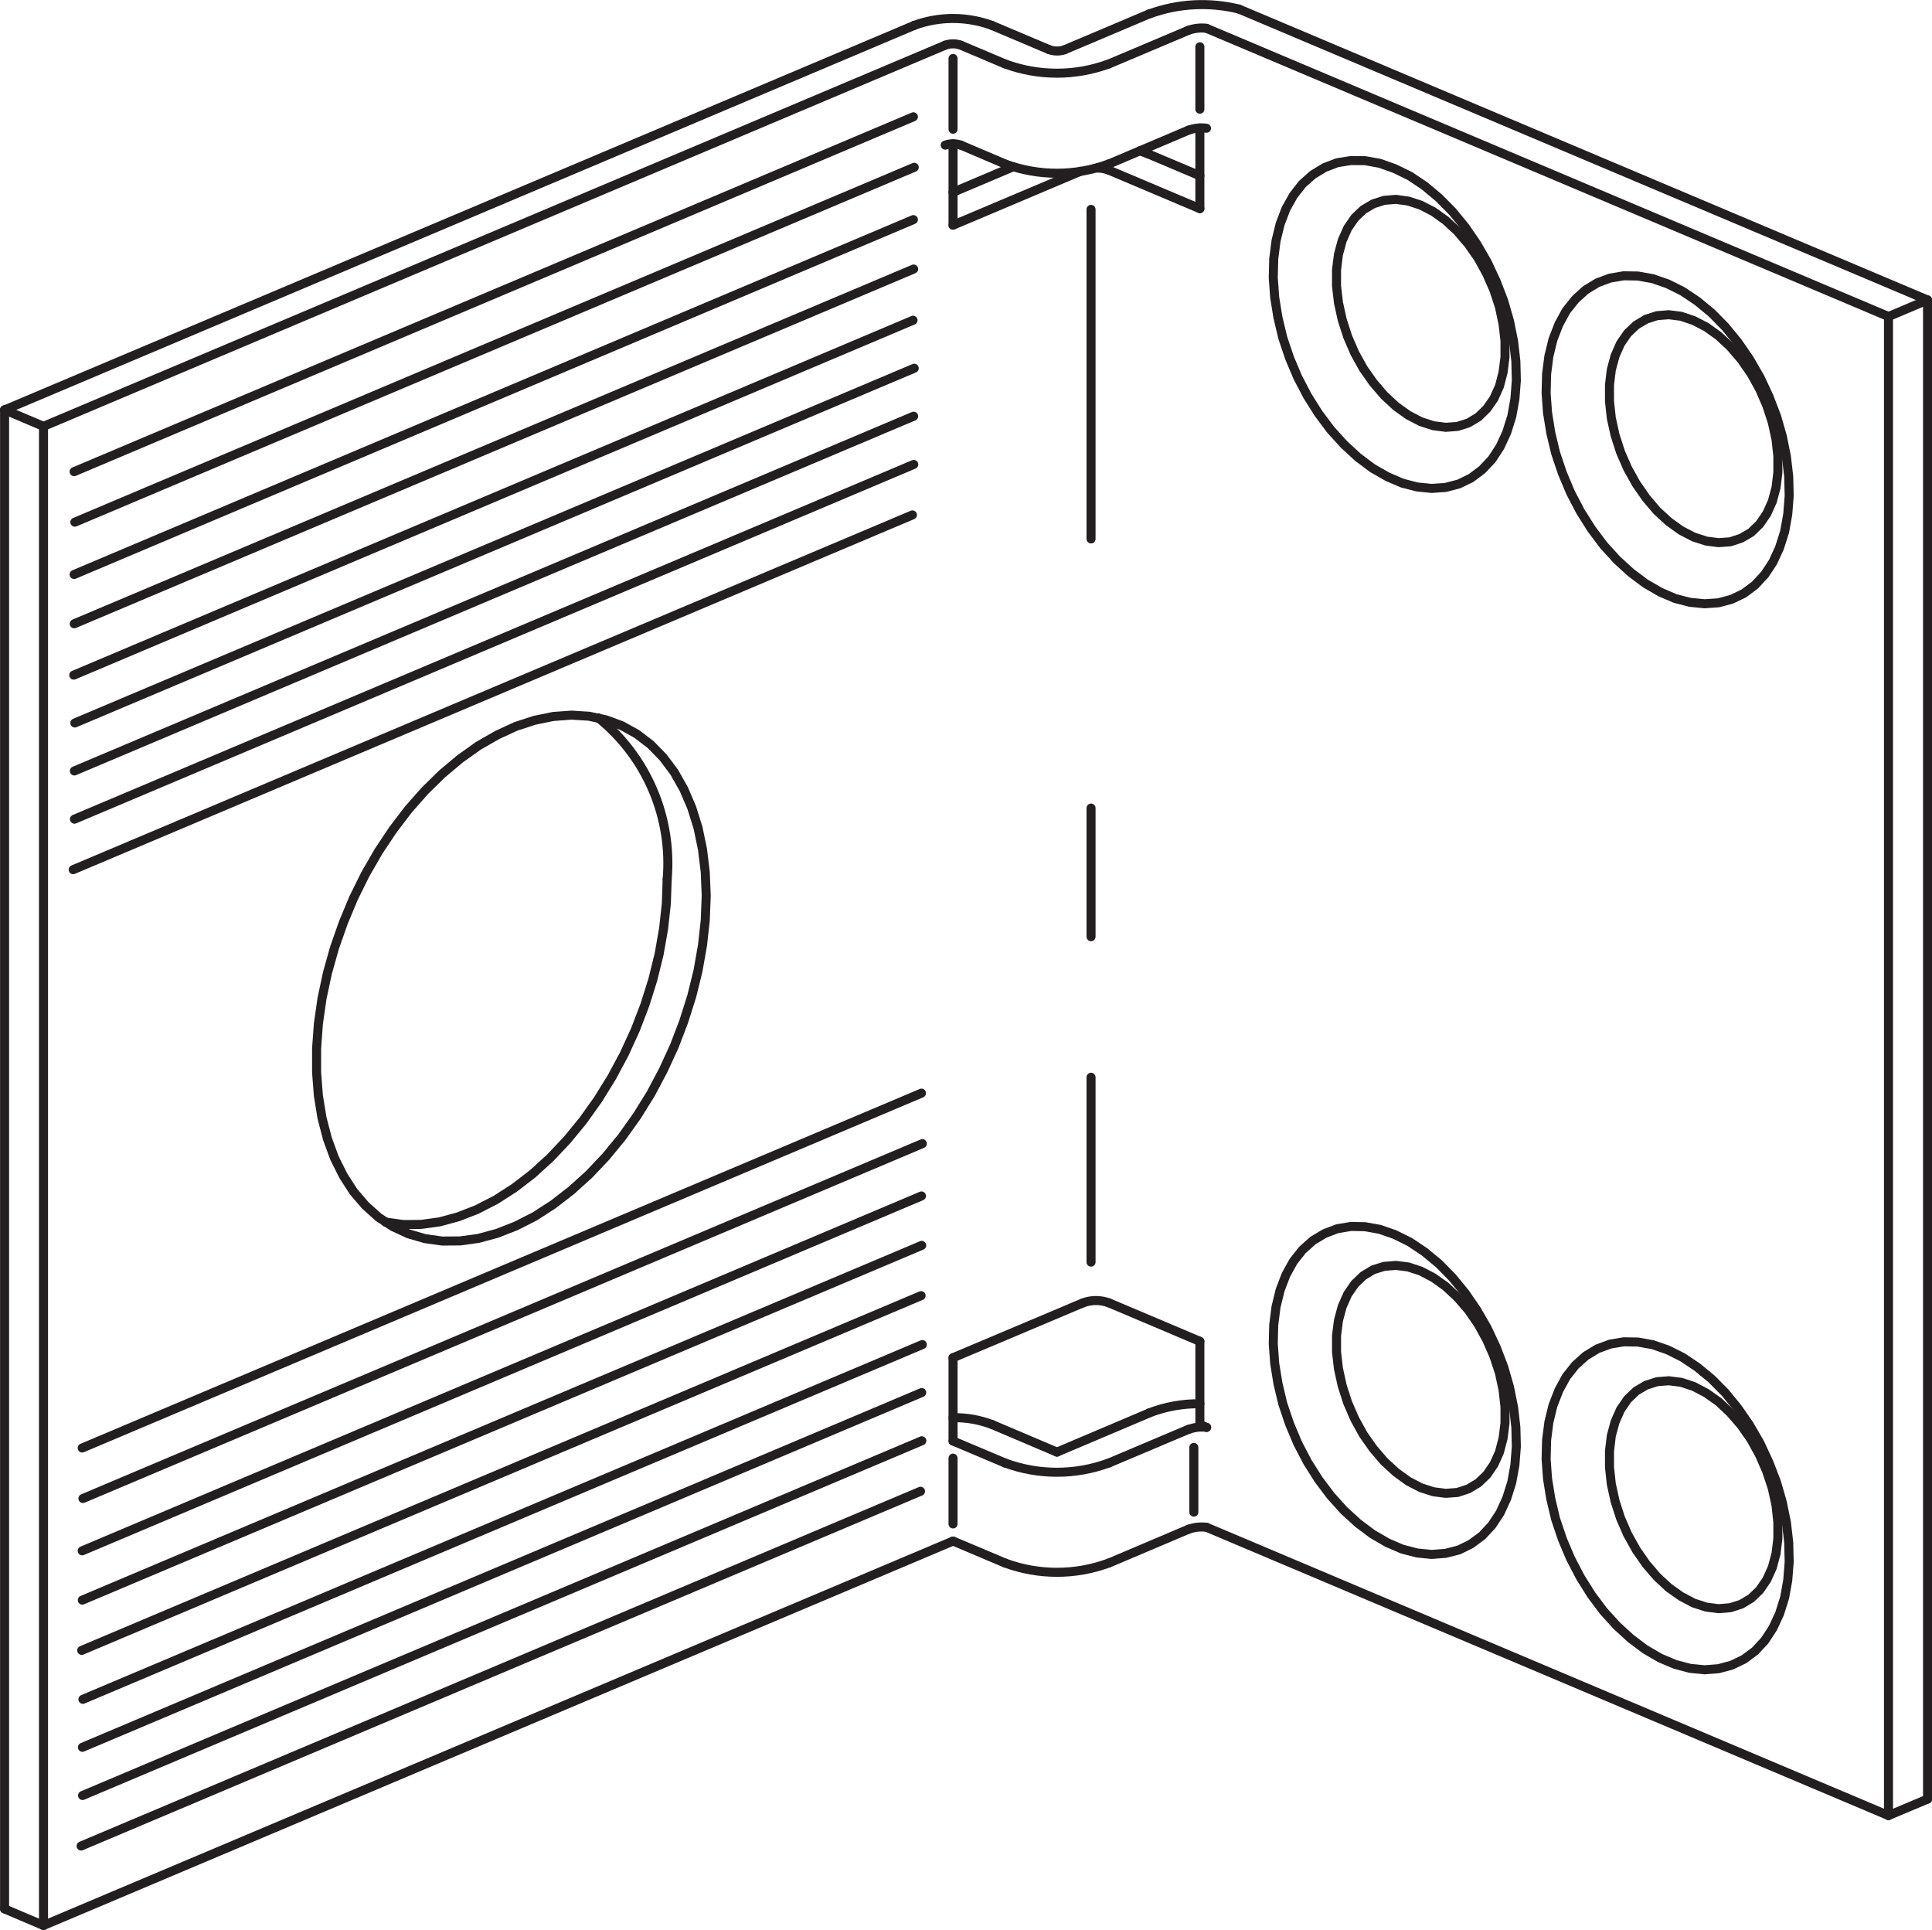 <?xml version="1.0" encoding="UTF-8"?>
<svg id="Layer_2" data-name="Layer 2" xmlns="http://www.w3.org/2000/svg" viewBox="0 0 160.31 160.11">
  <defs>
    <style>
      .cls-1 {
        fill: none;
        stroke: #231f20;
        stroke-linecap: round;
        stroke-linejoin: round;
        stroke-width: .75px;
      }
    </style>
  </defs>
  <g id="Layer_1-2" data-name="Layer 1">
    <line class="cls-1" x1=".38" y1="34" x2="3.61" y2="35.37"/>
    <line class="cls-1" x1="75.85" y1="2.11" x2=".38" y2="34.01"/>
    <path class="cls-1" d="M82.31,2.11c-2.09-.77-4.38-.77-6.47,0"/>
    <line class="cls-1" x1="87.06" y1="4.12" x2="82.31" y2="2.11"/>
    <path class="cls-1" d="M87.06,4.12c.42.15.88.15,1.3,0"/>
    <line class="cls-1" x1="95.39" y1="1.14" x2="88.35" y2="4.12"/>
    <path class="cls-1" d="M102.8.75c-2.46-.6-5.04-.47-7.41.4"/>
    <line class="cls-1" x1="159.94" y1="24.89" x2="102.8" y2=".75"/>
    <line class="cls-1" x1="156.7" y1="26.26" x2="159.94" y2="24.89"/>
    <line class="cls-1" x1="100.11" y1="2.35" x2="156.7" y2="26.26"/>
    <path class="cls-1" d="M100.11,2.35c-.5-.07-1.02,0-1.49.16"/>
    <line class="cls-1" x1="92.02" y1="5.3" x2="98.62" y2="2.51"/>
    <path class="cls-1" d="M83.39,5.3c2.78,1.03,5.84,1.03,8.62,0"/>
    <line class="cls-1" x1="79.73" y1="3.75" x2="83.39" y2="5.3"/>
    <path class="cls-1" d="M79.73,3.75c-.42-.15-.88-.15-1.3,0"/>
    <line class="cls-1" x1="3.61" y1="35.37" x2="78.43" y2="3.75"/>
    <line class="cls-1" x1=".38" y1="34" x2=".38" y2="158.37"/>
    <line class="cls-1" x1="3.61" y1="35.37" x2="3.61" y2="159.74"/>
    <line class="cls-1" x1=".38" y1="158.37" x2="3.61" y2="159.74"/>
    <line class="cls-1" x1="75.79" y1="9.69" x2="6.15" y2="39.13"/>
    <line class="cls-1" x1="75.86" y1="13.88" x2="6.21" y2="43.32"/>
    <line class="cls-1" x1="75.79" y1="18.22" x2="6.15" y2="47.66"/>
    <line class="cls-1" x1="75.81" y1="22.32" x2="6.16" y2="51.75"/>
    <line class="cls-1" x1="75.76" y1="26.57" x2="6.12" y2="56.01"/>
    <line class="cls-1" x1="75.86" y1="30.55" x2="6.21" y2="59.98"/>
    <line class="cls-1" x1="75.81" y1="34.53" x2="6.17" y2="63.96"/>
    <line class="cls-1" x1="75.82" y1="38.53" x2="6.18" y2="67.96"/>
    <line class="cls-1" x1="75.71" y1="42.72" x2="6.07" y2="72.15"/>
    <line class="cls-1" x1="76.46" y1="90.69" x2="6.82" y2="120.13"/>
    <line class="cls-1" x1="76.53" y1="94.88" x2="6.88" y2="124.32"/>
    <line class="cls-1" x1="76.46" y1="99.22" x2="6.82" y2="128.66"/>
    <line class="cls-1" x1="76.48" y1="103.32" x2="6.83" y2="132.75"/>
    <line class="cls-1" x1="76.43" y1="107.49" x2="6.78" y2="136.92"/>
    <line class="cls-1" x1="76.53" y1="111.55" x2="6.88" y2="140.98"/>
    <line class="cls-1" x1="76.48" y1="115.53" x2="6.84" y2="144.96"/>
    <line class="cls-1" x1="76.49" y1="119.53" x2="6.85" y2="148.96"/>
    <line class="cls-1" x1="76.38" y1="123.72" x2="6.73" y2="153.15"/>
    <polyline class="cls-1" points="58.6 74.32 58.52 72.35 58.29 70.46 57.92 68.68 57.4 67.01 56.74 65.47 55.95 64.07 55.03 62.84 54 61.78 52.85 60.9 51.61 60.21 50.28 59.72 48.88 59.42 47.42 59.33 45.91 59.44 44.38 59.75 42.81 60.26 41.25 60.98 39.7 61.87 38.18 62.95 36.69 64.2 35.26 65.6 33.89 67.15 32.61 68.83 31.41 70.63 30.32 72.52 29.34 74.5 28.49 76.54 27.76 78.62 27.17 80.72 26.72 82.83 26.42 84.92 26.27 86.98 26.27 88.98 26.42 90.91 26.72 92.75 27.17 94.48 27.76 96.09 28.49 97.55 29.34 98.87 30.32 100.01 31.41 100.99 32.61 101.77 33.89 102.36 35.26 102.76 36.69 102.96 38.18 102.95 39.7 102.74 41.25 102.32 42.81 101.71 44.38 100.91 45.91 99.92 47.42 98.75 48.88 97.43 50.28 95.95 51.61 94.33 52.85 92.59 54 90.74 55.03 88.8 55.95 86.8 56.74 84.73 57.4 82.64 57.92 80.53 58.29 78.43 58.52 76.35 58.6 74.32"/>
    <line class="cls-1" x1="79.08" y1="112.64" x2="79.08" y2="119.55"/>
    <line class="cls-1" x1="79.08" y1="120.97" x2="79.08" y2="126.43"/>
    <line class="cls-1" x1="79.08" y1="10.72" x2="79.08" y2="4.85"/>
    <line class="cls-1" x1="79.08" y1="18.68" x2="79.08" y2="11.93"/>
    <line class="cls-1" x1="79.08" y1="18.68" x2="89.65" y2="14.21"/>
    <line class="cls-1" x1="89.86" y1="108.09" x2="79.08" y2="112.64"/>
    <line class="cls-1" x1="3.61" y1="159.74" x2="79.08" y2="127.85"/>
    <line class="cls-1" x1="156.7" y1="26.26" x2="156.7" y2="150.62"/>
    <line class="cls-1" x1="159.94" y1="24.89" x2="159.94" y2="149.26"/>
    <line class="cls-1" x1="156.7" y1="150.62" x2="159.94" y2="149.26"/>
    <line class="cls-1" x1="99.56" y1="118.18" x2="100.12" y2="118.42"/>
    <line class="cls-1" x1="99.56" y1="118.18" x2="99.56" y2="111.28"/>
    <line class="cls-1" x1="99.56" y1="111.28" x2="92.02" y2="108.09"/>
    <line class="cls-1" x1="92.02" y1="14.12" x2="99.56" y2="17.31"/>
    <line class="cls-1" x1="99.56" y1="10.62" x2="99.56" y2="17.31"/>
    <line class="cls-1" x1="99.56" y1="9.06" x2="99.56" y2="3.88"/>
    <line class="cls-1" x1="99.06" y1="120.08" x2="99.06" y2="125.45"/>
    <polyline class="cls-1" points="138.38 23.55 139.62 24.17 140.83 24.98 142.02 25.96 143.15 27.11 144.2 28.39 145.17 29.8 146.04 31.31 146.78 32.89 147.41 34.53 147.89 36.2 148.23 37.88 148.42 39.53 148.46 41.14 148.34 42.67 148.08 44.12 147.66 45.44 147.11 46.64 146.43 47.67 145.62 48.54 144.7 49.23 143.68 49.72 142.59 50.01 141.44 50.09 140.23 49.97 138.99 49.65 137.76 49.12 136.52 48.4 135.32 47.5 134.16 46.44 133.06 45.23 132.05 43.88 131.13 42.42 130.32 40.87 129.64 39.25 129.08 37.59 128.68 35.92 128.41 34.25 128.29 32.62 128.33 31.04 128.52 29.55 128.86 28.16 129.35 26.9 129.96 25.78 130.72 24.83 131.58 24.05 132.55 23.46 133.6 23.07 134.73 22.88 135.91 22.9 137.14 23.12 138.38 23.55"/>
    <polyline class="cls-1" points="115.73 13.99 116.98 14.6 118.19 15.41 119.38 16.4 120.51 17.54 121.56 18.82 122.53 20.23 123.4 21.74 124.14 23.32 124.77 24.96 125.25 26.63 125.59 28.31 125.78 29.96 125.82 31.57 125.7 33.11 125.44 34.55 125.02 35.88 124.47 37.07 123.79 38.11 122.98 38.97 122.06 39.66 121.05 40.15 119.95 40.44 118.79 40.52 117.59 40.4 116.35 40.08 115.12 39.55 113.88 38.84 112.68 37.94 111.52 36.87 110.42 35.66 109.41 34.31 108.49 32.85 107.68 31.3 107 29.69 106.44 28.02 106.04 26.35 105.77 24.68 105.65 23.05 105.69 21.47 105.88 19.98 106.22 18.59 106.7 17.33 107.32 16.22 108.07 15.26 108.94 14.49 109.91 13.9 110.96 13.5 112.09 13.32 113.27 13.33 114.49 13.55 115.73 13.99"/>
    <polyline class="cls-1" points="138.38 111.99 139.62 112.61 140.83 113.42 142.02 114.4 143.15 115.54 144.2 116.83 145.17 118.23 146.04 119.74 146.78 121.33 147.41 122.97 147.89 124.64 148.23 126.31 148.42 127.96 148.46 129.58 148.34 131.11 148.08 132.55 147.66 133.88 147.11 135.07 146.43 136.11 145.62 136.98 144.7 137.66 143.68 138.15 142.59 138.44 141.44 138.53 140.23 138.41 138.99 138.08 137.76 137.56 136.52 136.84 135.32 135.94 134.16 134.88 133.06 133.67 132.05 132.32 131.13 130.85 130.32 129.3 129.64 127.69 129.08 126.03 128.68 124.35 128.41 122.69 128.29 121.05 128.33 119.48 128.52 117.99 128.86 116.6 129.35 115.34 129.96 114.22 130.72 113.26 131.58 112.49 132.55 111.9 133.6 111.51 134.73 111.32 135.91 111.34 137.14 111.56 138.38 111.99"/>
    <polyline class="cls-1" points="115.73 102.42 116.98 103.04 118.19 103.85 119.38 104.83 120.51 105.98 121.56 107.26 122.53 108.67 123.4 110.18 124.14 111.76 124.77 113.4 125.25 115.07 125.59 116.75 125.78 118.4 125.82 120.01 125.7 121.54 125.44 122.98 125.02 124.31 124.47 125.51 123.79 126.54 122.98 127.41 122.06 128.09 121.05 128.59 119.95 128.87 118.79 128.96 117.59 128.84 116.35 128.52 115.12 127.99 113.88 127.27 112.68 126.37 111.52 125.31 110.42 124.09 109.41 122.75 108.49 121.29 107.68 119.74 107 118.12 106.44 116.46 106.04 114.78 105.77 113.12 105.65 111.48 105.69 109.91 105.88 108.42 106.22 107.03 106.7 105.77 107.32 104.65 108.07 103.7 108.94 102.92 109.91 102.34 110.96 101.94 112.09 101.75 113.27 101.77 114.49 101.99 115.73 102.42"/>
    <line class="cls-1" x1="100.12" y1="126.71" x2="156.7" y2="150.62"/>
    <polyline class="cls-1" points="140.53 26.59 139.49 26.24 138.47 26.11 137.49 26.19 136.59 26.48 135.77 26.97 135.05 27.65 134.46 28.51 134.01 29.53 133.7 30.68 133.55 31.94 133.55 33.29 133.7 34.68 134.01 36.09 134.46 37.49 135.05 38.85 135.77 40.14 136.59 41.32 137.49 42.38 138.47 43.28 139.49 44.01 140.53 44.55 141.58 44.89 142.6 45.02 143.57 44.95 144.48 44.65 145.3 44.17 146.01 43.48 146.6 42.62 147.06 41.6 147.37 40.45 147.52 39.19 147.52 37.85 147.37 36.46 147.06 35.04 146.6 33.64 146.01 32.28 145.3 31 144.48 29.82 143.57 28.76 142.6 27.86 141.58 27.13 140.53 26.59"/>
    <path class="cls-1" d="M55.36,72.95c.44-5.14-1.7-10.16-5.72-13.4"/>
    <polyline class="cls-1" points="31.97 101.38 32.02 101.39 33.46 101.59 34.94 101.58 36.47 101.37 38.02 100.95 39.58 100.34 41.14 99.54 42.68 98.55 44.19 97.39 45.65 96.06 47.05 94.58 48.38 92.96 49.62 91.22 50.76 89.38 51.8 87.44 52.72 85.43 53.51 83.37 54.17 81.27 54.69 79.16 55.06 77.06 55.29 74.98 55.36 72.95"/>
    <polyline class="cls-1" points="117.89 17.02 116.85 16.68 115.83 16.54 114.85 16.62 113.95 16.91 113.12 17.4 112.41 18.08 111.82 18.94 111.37 19.96 111.06 21.11 110.9 22.38 110.9 23.72 111.06 25.11 111.37 26.52 111.82 27.92 112.41 29.29 113.12 30.57 113.95 31.75 114.85 32.8 115.83 33.71 116.85 34.44 117.89 34.98 118.94 35.32 119.96 35.45 120.93 35.38 121.84 35.09 122.66 34.6 123.37 33.91 123.96 33.06 124.42 32.04 124.72 30.88 124.88 29.62 124.88 28.28 124.72 26.89 124.42 25.47 123.96 24.07 123.37 22.72 122.66 21.43 121.84 20.25 120.93 19.19 119.96 18.29 118.94 17.56 117.89 17.02"/>
    <path class="cls-1" d="M83.39,13.6c2.78,1.03,5.84,1.03,8.62,0"/>
    <line class="cls-1" x1="79.73" y1="12.04" x2="83.39" y2="13.6"/>
    <line class="cls-1" x1="92.02" y1="13.6" x2="98.62" y2="10.8"/>
    <g>
      <path class="cls-1" d="M79.73,12.04c-.42-.15-.88-.15-1.3,0"/>
      <path class="cls-1" d="M92.02,14.12c-.32-.12-.66-.18-1-.18"/>
    </g>
    <line class="cls-1" x1="95.25" y1="12.76" x2="94.57" y2="12.51"/>
    <line class="cls-1" x1="99.56" y1="14.58" x2="95.25" y2="12.76"/>
    <line class="cls-1" x1="84.06" y1="13.84" x2="79.08" y2="15.95"/>
    <path class="cls-1" d="M100.11,10.64c-.5-.07-1.02-.01-1.49.16"/>
    <polyline class="cls-1" points="140.53 115.02 139.49 114.68 138.47 114.55 137.49 114.63 136.59 114.92 135.77 115.4 135.05 116.09 134.46 116.95 134.01 117.97 133.7 119.12 133.55 120.38 133.55 121.72 133.7 123.12 134.01 124.53 134.46 125.93 135.05 127.29 135.77 128.58 136.59 129.76 137.49 130.81 138.47 131.72 139.49 132.44 140.53 132.99 141.58 133.33 142.6 133.46 143.57 133.38 144.48 133.09 145.3 132.6 146.01 131.92 146.6 131.06 147.06 130.04 147.37 128.89 147.52 127.63 147.52 126.29 147.37 124.89 147.06 123.48 146.6 122.08 146.01 120.72 145.3 119.43 144.48 118.25 143.57 117.2 142.6 116.29 141.58 115.57 140.53 115.02"/>
    <path class="cls-1" d="M92.02,108.09c-.7-.26-1.46-.26-2.16,0"/>
    <polyline class="cls-1" points="117.89 105.45 116.85 105.11 115.83 104.98 114.85 105.06 113.95 105.34 113.12 105.84 112.41 106.52 111.82 107.38 111.37 108.4 111.06 109.55 110.9 110.81 110.9 112.16 111.06 113.55 111.37 114.96 111.82 116.36 112.41 117.72 113.12 119.01 113.95 120.19 114.85 121.24 115.83 122.14 116.85 122.88 117.89 123.42 118.94 123.76 119.96 123.89 120.93 123.82 121.84 123.52 122.66 123.03 123.37 122.35 123.96 121.49 124.42 120.47 124.72 119.32 124.88 118.06 124.88 116.72 124.72 115.32 124.42 113.91 123.96 112.51 123.37 111.16 122.66 109.87 121.84 108.68 120.93 107.63 119.96 106.73 118.94 106 117.89 105.45"/>
    <path class="cls-1" d="M82.31,118.18c-1.03-.39-2.13-.59-3.23-.56"/>
    <line class="cls-1" x1="87.7" y1="120.47" x2="82.31" y2="118.18"/>
    <line class="cls-1" x1="95.39" y1="117.21" x2="87.7" y2="120.47"/>
    <g>
      <path class="cls-1" d="M99.56,116.46c-1.42-.02-2.85.24-4.18.75"/>
      <path class="cls-1" d="M100.12,118.42c-.51-.07-1.02-.01-1.5.17"/>
    </g>
    <line class="cls-1" x1="92.02" y1="121.37" x2="98.62" y2="118.58"/>
    <path class="cls-1" d="M83.39,121.37c2.78,1.03,5.84,1.03,8.62,0"/>
    <line class="cls-1" x1="79.08" y1="119.55" x2="83.39" y2="121.37"/>
    <path class="cls-1" d="M83.39,129.67c2.78,1.03,5.84,1.03,8.62,0"/>
    <line class="cls-1" x1="79.08" y1="127.85" x2="83.39" y2="129.67"/>
    <line class="cls-1" x1="92.02" y1="129.67" x2="98.62" y2="126.87"/>
    <path class="cls-1" d="M100.12,126.71c-.51-.07-1.02-.01-1.5.16"/>
    <line class="cls-1" x1="90.53" y1="89.37" x2="90.53" y2="104.71"/>
    <line class="cls-1" x1="90.53" y1="67.04" x2="90.53" y2="77.71"/>
    <line class="cls-1" x1="90.53" y1="17.37" x2="90.53" y2="44.71"/>
  </g>
</svg>